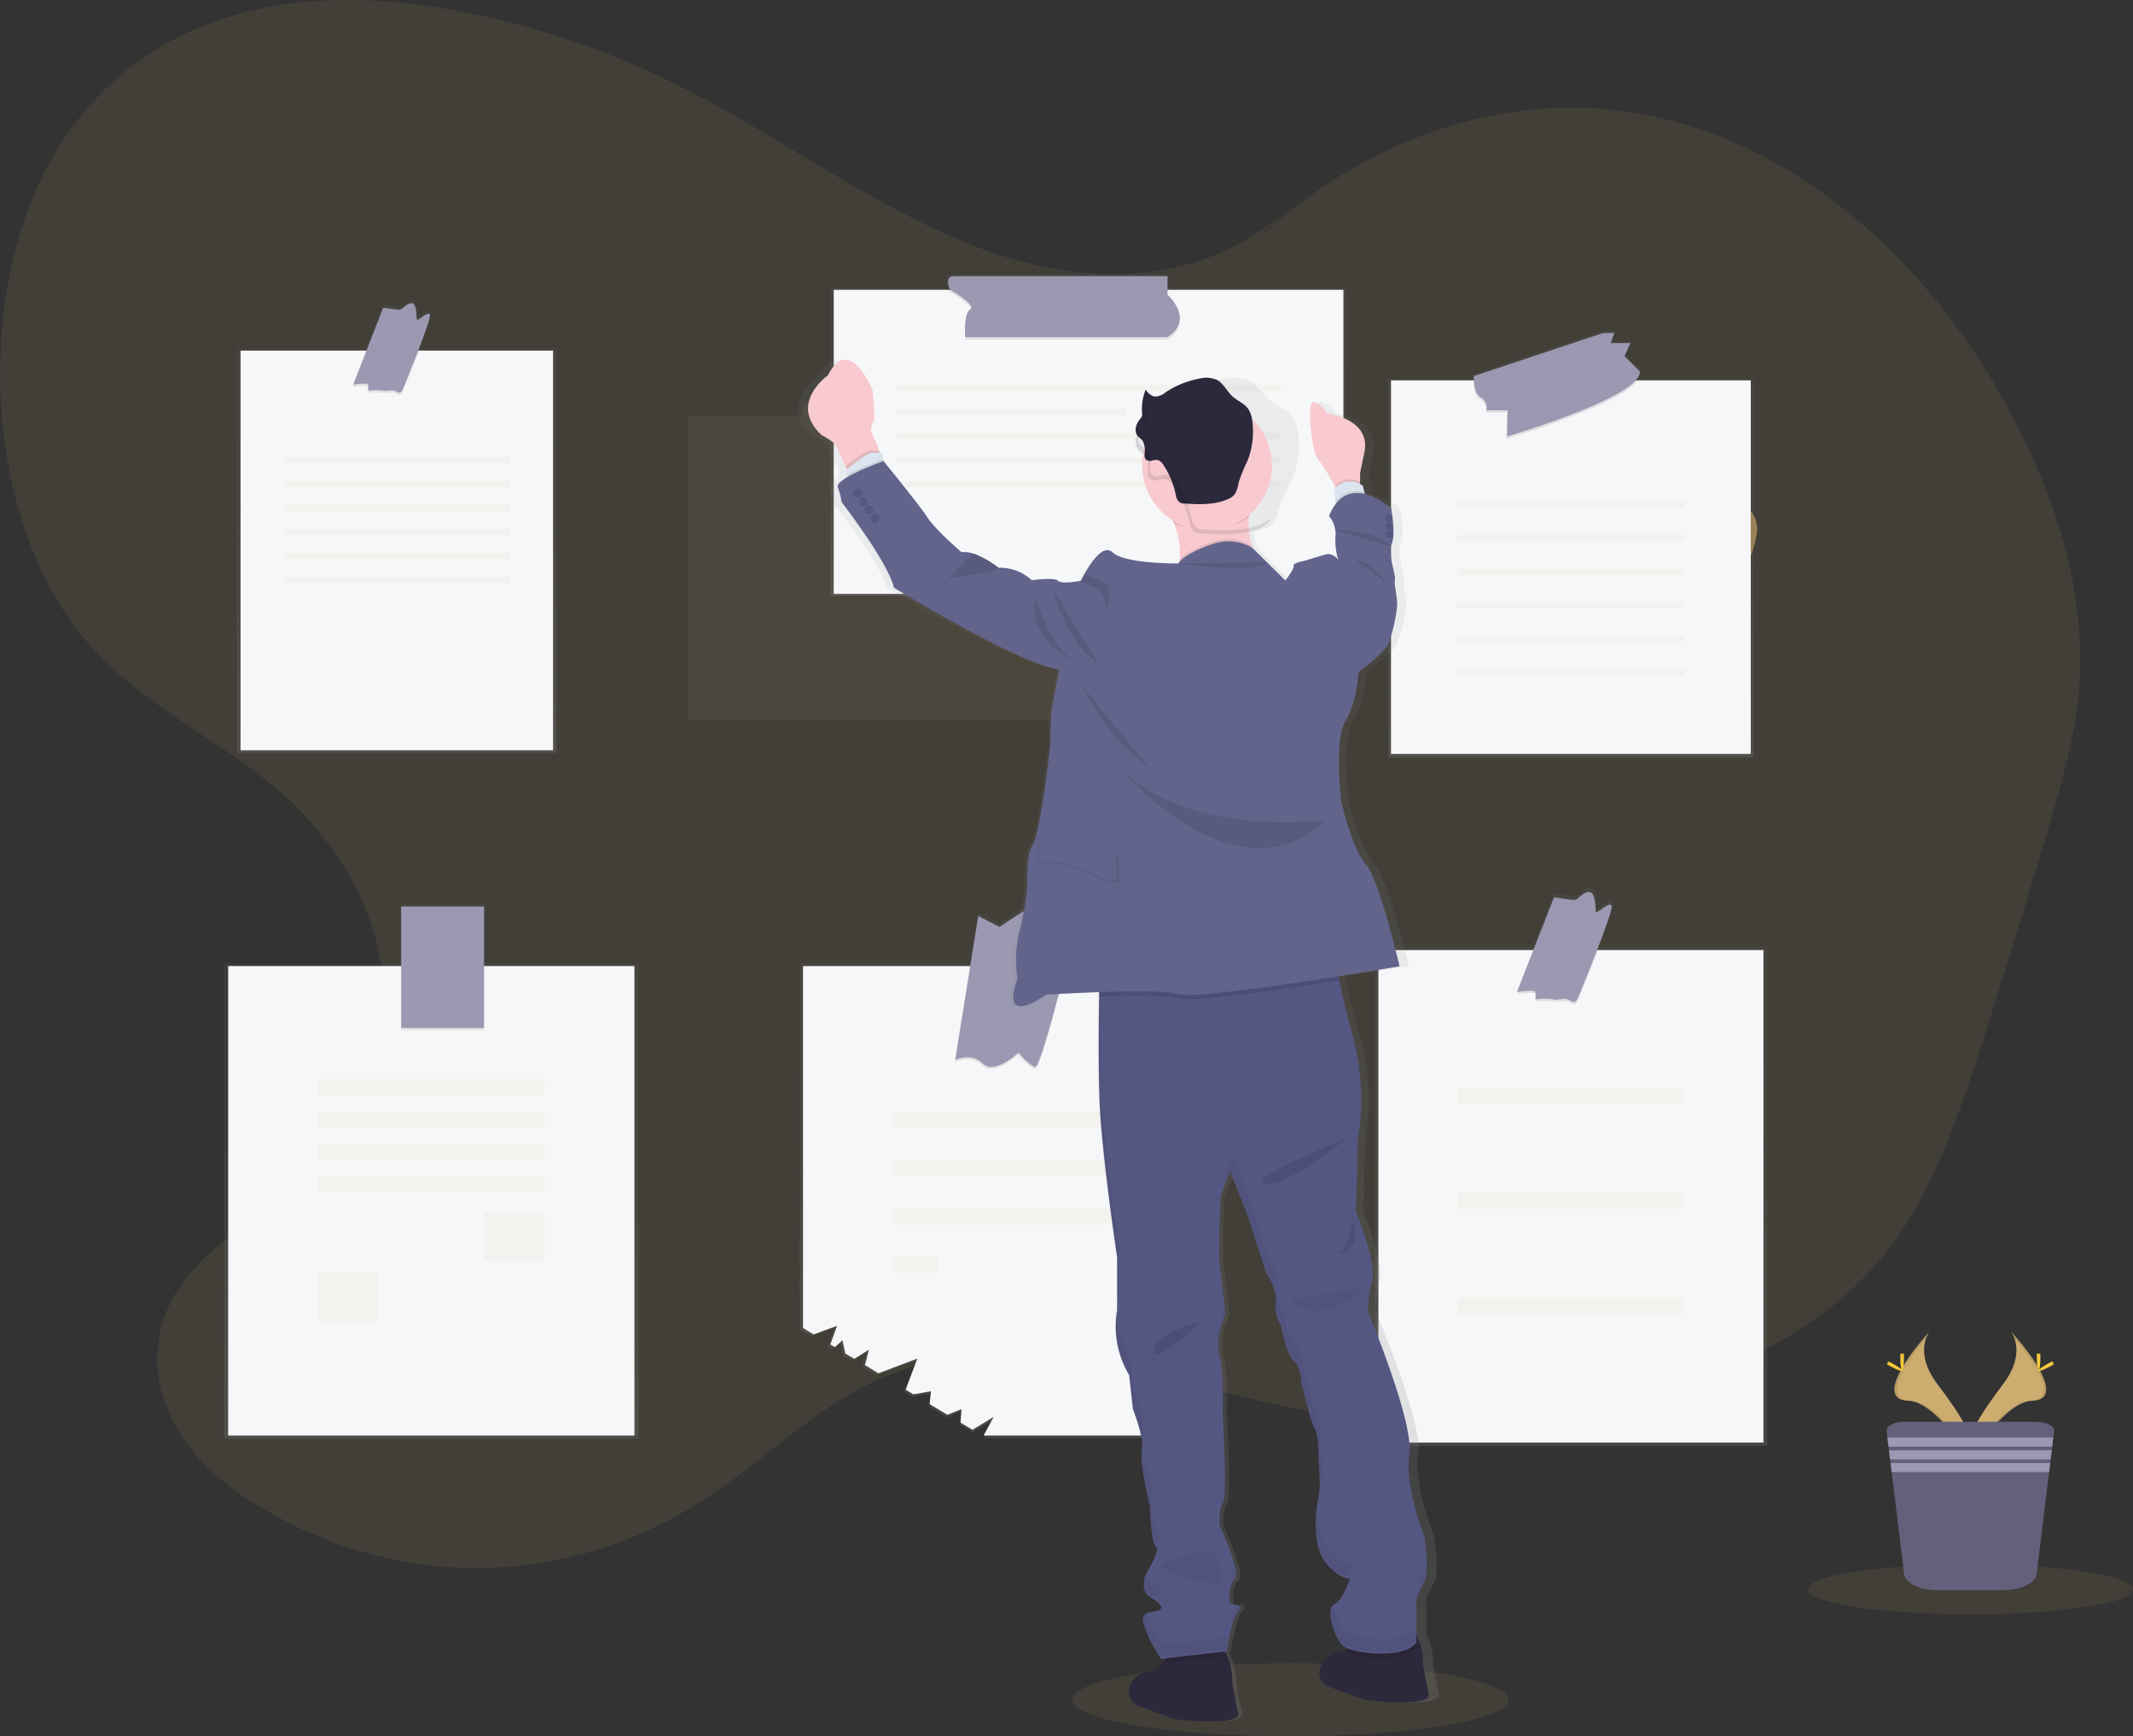 <svg xmlns="http://www.w3.org/2000/svg" xmlns:xlink="http://www.w3.org/1999/xlink" viewBox="0 0 401.94 327.23"><rect x="0" y="0" width="401.94" height="327.23" fill="#333333" stroke="none"/><defs><style>.cls-1,.cls-3,.cls-4{fill:#cdac70;}.cls-1,.cls-26,.cls-6{opacity:0.1;}.cls-1,.cls-20,.cls-3,.cls-5,.cls-6{isolation:isolate;}.cls-2{opacity:0.35;}.cls-3{opacity:0.2;}.cls-20,.cls-22,.cls-5,.cls-6{fill:#040000;}.cls-5{opacity:0.25;}.cls-7{fill:#f6ca3e;}.cls-8{fill:#64607b;}.cls-9{fill:#9b99b2;}.cls-10{fill:url(#名称未設定グラデーション_2);}.cls-11{fill:#f6f7f9;}.cls-12{fill:url(#名称未設定グラデーション_2-2);}.cls-13{fill:url(#名称未設定グラデーション_2-3);}.cls-14{fill:url(#名称未設定グラデーション_2-4);}.cls-15{fill:url(#名称未設定グラデーション_2-5);}.cls-16{fill:url(#名称未設定グラデーション_2-6);}.cls-17{fill:url(#名称未設定グラデーション_2-7);}.cls-18{fill:#2d293c;}.cls-19{fill:#555783;}.cls-20,.cls-21{opacity:0.05;}.cls-23{fill:#f8cacf;}.cls-24{fill:#dbe5f0;}.cls-25{fill:#62648c;}</style><linearGradient id="名称未設定グラデーション_2" x1="372.89" y1="-2487.16" x2="372.89" y2="-2406.73" gradientTransform="matrix(1, 0, 0, -1, -76.87, -2344.32)" gradientUnits="userSpaceOnUse"><stop offset="0" stop-color="#7f8080" stop-opacity="0.25"/><stop offset="0.54" stop-color="#7f8080" stop-opacity="0.12"/><stop offset="1" stop-color="#7f8080" stop-opacity="0.1"/></linearGradient><linearGradient id="名称未設定グラデーション_2-2" x1="151.65" y1="-2486.23" x2="151.65" y2="-2400.97" xlink:href="#名称未設定グラデーション_2"/><linearGradient id="名称未設定グラデーション_2-3" x1="372.94" y1="-2616.81" x2="372.94" y2="-2511.62" xlink:href="#名称未設定グラデーション_2"/><linearGradient id="名称未設定グラデーション_2-4" x1="81.28" y1="-2589.84" x2="81.28" y2="-2488.97" gradientTransform="matrix(1, 0, 0, -1, 0, -2318.71)" xlink:href="#名称未設定グラデーション_2"/><linearGradient id="名称未設定グラデーション_2-5" x1="266.58" y1="-2615.45" x2="266.58" y2="-2515.3" xlink:href="#名称未設定グラデーション_2"/><linearGradient id="名称未設定グラデーション_2-6" x1="281.98" y1="-2456.65" x2="281.98" y2="-2396.06" xlink:href="#名称未設定グラデーション_2"/><linearGradient id="名称未設定グラデーション_2-7" x1="287.65" y1="-2668.78" x2="287.65" y2="-2412.17" xlink:href="#名称未設定グラデーション_2"/></defs><title>counseling2_1</title><g id="レイヤー_2" data-name="レイヤー 2"><g id="レイヤー_1-2" data-name="レイヤー 1"><ellipse class="cls-1" cx="243.15" cy="320.35" rx="41.08" ry="6.88"/><path class="cls-1" d="M241.43,40.46c-16.82,14.27-38.64,13.35-57.75,5.93s-36.69-20.64-55.32-30A155.28,155.28,0,0,0,79.76,1C56-2.29,29.51,1.72,13,24.79c-18.43,25.69-17,72,2.91,95.61,10.14,12,23.41,17.87,35,27.24s22.29,24.91,21.3,43c-.91,16.73-11.52,29.58-22.49,37.65-8.49,6.22-18.94,13-20,25.92-1,12.48,7.79,22.25,16.19,27.82,27.37,18.14,61.08,18,88.36-.46,9.73-6.57,18.67-15.31,28.87-20.44,26.79-13.44,56.31.09,84.67,5a141,141,0,0,0,72-6.35c14-5,28.14-12.71,38-27,7.12-10.32,11.55-23.39,15.71-36.29q6.66-20.64,12.8-41.56c2.46-8.38,4.88-16.91,5.51-25.87,1.15-16.24-3.69-32.27-10.29-46-15.65-32.56-42-55.44-70.58-61.25s-58.82,5.54-81,30.38"/><g class="cls-2"><path class="cls-3" d="M192.47,78.39V75.83H152.21c-1.86,0-.73,2.57-.73,2.57H129.61v57.3h96V78.39Z"/></g><path class="cls-4" d="M320.69,100.67c.39,2.87,6.7,10.49,6.7,10.49s4.08-9,3.69-11.89a5.24,5.24,0,1,0-10.46.73c0,.22.05.45.09.67Z"/><path class="cls-5" d="M320.69,100.67c.39,2.87,6.7,10.49,6.7,10.49s4.08-9,3.69-11.89a5.24,5.24,0,1,0-10.46.73c0,.22.05.45.09.67Z"/><path class="cls-4" d="M313.05,101.79c1.54,2.46,10.38,6.87,10.38,6.87s.09-9.89-1.44-12.36a5.25,5.25,0,0,0-8.94,5.49Z"/><path class="cls-4" d="M59.19,196.38c-1.45,2.41-10,6.77-10,6.77s-.16-9.61,1.28-12a5.08,5.08,0,0,1,8.71,5.23Z"/><path class="cls-4" d="M379,251s2.93,3.85-1.36,9.61-7.81,10.67-6.38,14.28c0,0,6.46-10.75,11.72-10.9S384.83,257.48,379,251Z"/><path class="cls-6" d="M379,251a5.25,5.25,0,0,1,.6,1.21c5.13,6,7.86,11.66,2.93,11.8-4.61.13-10.11,8.35-11.43,10.43a2.9,2.9,0,0,0,.16.47S377.76,264.16,383,264,384.83,257.48,379,251Z"/><path class="cls-7" d="M384.49,255.9c0,1.35-.16,2.44-.34,2.44s-.34-1.09-.34-2.44.19-.71.39-.71S384.49,254.55,384.49,255.9Z"/><path class="cls-7" d="M386.36,257.51c-1.19.65-2.22,1-2.31.87s.8-.82,2-1.46.72-.18.81,0S387.54,256.87,386.36,257.51Z"/><path class="cls-4" d="M363.55,251s-2.93,3.85,1.36,9.61,7.81,10.67,6.39,14.28c0,0-6.47-10.75-11.73-10.9S357.76,257.48,363.55,251Z"/><path class="cls-6" d="M363.55,251a4.85,4.85,0,0,0-.59,1.21c-5.14,6-7.87,11.66-2.94,11.8,4.61.13,10.11,8.35,11.43,10.43,0,.15-.09.31-.15.47,0,0-6.47-10.76-11.73-10.9S357.76,257.48,363.55,251Z"/><path class="cls-7" d="M358.1,255.9c0,1.35.15,2.44.34,2.44s.34-1.09.34-2.44-.19-.71-.39-.71S358.1,254.55,358.1,255.9Z"/><path class="cls-7" d="M356.23,257.51c1.19.65,2.22,1,2.31.87s-.8-.82-2-1.46-.71-.18-.8,0S355.05,256.87,356.23,257.51Z"/><ellipse class="cls-1" cx="371.3" cy="299.54" rx="30.65" ry="4.7"/><path class="cls-8" d="M387.07,269.75l-.15,1.2-.2,1.69-.09.7-.2,1.69-.09.71-.21,1.69-2.35,19.21c-.2,1.72-3,3.07-6.39,3.07H365.2c-3.38,0-6.18-1.33-6.39-3.07l-2.35-19.21-.21-1.69-.08-.71-.21-1.69-.09-.7-.2-1.69-.15-1.2c-.12-1,1.4-1.79,3.31-1.79h24.93C385.67,268,387.19,268.78,387.07,269.75Z"/><polygon class="cls-9" points="386.92 270.94 386.72 272.64 355.87 272.64 355.67 270.94 386.92 270.94"/><polygon class="cls-9" points="386.63 273.34 386.42 275.03 356.17 275.03 355.95 273.34 386.63 273.34"/><polygon class="cls-9" points="386.34 275.74 386.13 277.43 356.46 277.43 356.25 275.74 386.34 275.74"/><path class="cls-10" d="M308.75,71.44h-.32a2.37,2.37,0,0,0,.73-1.66l-2.92-2.92,1.11-2.5H303.6l.69-2h-2.22l-24.61,8.2a6.16,6.16,0,0,0,0,.83H261.61v71.4h68.83V71.44Z"/><rect class="cls-11" x="262.12" y="71.69" width="67.79" height="70.4"/><path class="cls-6" d="M308.56,71.69c-3.21,4.73-24.66,11-24.66,11l.13-4.93h-4a2.26,2.26,0,0,0-1.1-2.47c-1.16-.63-1.27-2.69-1.25-3.56Z"/><path class="cls-9" d="M302,62.79l-24.24,8.07s-.28,3.15,1.23,4a2.27,2.27,0,0,1,1.1,2.47h4l-.13,4.93S309.37,74.82,309,70l-2.87-2.87,1.09-2.47h-3.7l.69-1.92Z"/><g class="cls-2"><rect class="cls-3" x="274.65" y="94.51" width="42.73" height="1.2"/></g><g class="cls-2"><rect class="cls-3" x="274.65" y="100.83" width="42.73" height="1.2"/></g><g class="cls-2"><rect class="cls-3" x="274.65" y="107.15" width="42.73" height="1.2"/></g><g class="cls-2"><rect class="cls-3" x="274.65" y="113.46" width="42.73" height="1.2"/></g><g class="cls-2"><rect class="cls-3" x="274.65" y="119.78" width="42.73" height="1.2"/></g><g class="cls-2"><rect class="cls-3" x="274.65" y="126.1" width="42.73" height="1.2"/></g><path class="cls-12" d="M79.06,65.65H78.9c1.21-3.11,2.34-6.14,2.29-6.72-.11-1.15-2.42,1.35-2.53.72s0-3-1-3-1.68,1.24-2.3,1.24-3.16-.42-3.16-.42l-3.22,8.18H44.65v76.26h60.26V65.65Z"/><rect class="cls-11" x="45.33" y="66.08" width="58.89" height="75.32"/><path class="cls-6" d="M79,66.08c-1.24,3.22-2.64,6.62-3,7.43-.62,1.53-1,.72-1.75.51s-1.64.21-2.05,0a13.23,13.23,0,0,0-2.83,0,7.11,7.11,0,0,0,0-1.13c0-.41-2.82,0-2.82,0l2.64-6.81Z"/><path class="cls-9" d="M72.21,58,66.56,72.48s2.77-.41,2.82,0a7.11,7.11,0,0,1,0,1.13,12.6,12.6,0,0,1,2.83,0c.41.21,1.33-.21,2.05,0s1.13,1,1.75-.51,5.13-12.54,5-13.67-2.36,1.34-2.47.72,0-3-1-3-1.65,1.22-2.26,1.22S72.21,58,72.21,58Z"/><g class="cls-2"><rect class="cls-3" x="53.41" y="86.07" width="42.73" height="1.2"/></g><g class="cls-2"><rect class="cls-3" x="53.41" y="90.59" width="42.73" height="1.2"/></g><g class="cls-2"><rect class="cls-3" x="53.41" y="95.11" width="42.73" height="1.2"/></g><g class="cls-2"><rect class="cls-3" x="53.41" y="99.63" width="42.73" height="1.2"/></g><g class="cls-2"><rect class="cls-3" x="53.41" y="104.15" width="42.73" height="1.2"/></g><g class="cls-2"><rect class="cls-3" x="53.41" y="108.67" width="42.73" height="1.2"/></g><path class="cls-13" d="M301.29,178.41h-.16c1.49-3.85,2.86-7.6,2.8-8.3-.13-1.41-3,1.66-3.08.9s0-3.71-1.28-3.71-2.06,1.54-2.83,1.54-3.87-.52-3.87-.52l-4,10.09H259.14v94.08H333V178.41Z"/><rect class="cls-11" x="259.74" y="179.06" width="72.56" height="92.82"/><path class="cls-6" d="M301.15,179.06c-1.52,3.94-3.22,8.07-3.61,9.06-.77,1.9-1.27.88-2.15.63s-2,.25-2.54,0a16,16,0,0,0-3.48,0,8.07,8.07,0,0,0,0-1.39c-.06-.51-3.48,0-3.48,0l3.24-8.3Z"/><path class="cls-9" d="M292.85,169.1l-7,17.85s3.42-.51,3.48,0a8.07,8.07,0,0,1,0,1.39,16,16,0,0,1,3.48,0c.51.25,1.65-.25,2.54,0s1.39,1.26,2.15-.63,6.33-15.45,6.2-16.84-2.91,1.65-3,.89,0-3.65-1.26-3.65-2,1.5-2.79,1.5S292.85,169.1,292.85,169.1Z"/><g class="cls-2"><rect class="cls-3" x="274.65" y="204.99" width="42.73" height="3.05"/></g><g class="cls-2"><rect class="cls-3" x="274.65" y="224.78" width="42.73" height="3.05"/></g><g class="cls-2"><rect class="cls-3" x="274.65" y="244.58" width="42.73" height="3.05"/></g><polygon class="cls-14" points="91.42 181.62 91.42 170.26 75.47 170.26 75.47 181.62 42.18 181.62 42.18 271.13 120.38 271.13 120.38 181.62 91.42 181.62"/><rect class="cls-11" x="43" y="182.07" width="76.55" height="88.47"/><rect class="cls-6" x="75.6" y="182.07" width="15.61" height="12.05"/><rect class="cls-9" x="75.6" y="170.85" width="15.61" height="22.87"/><g class="cls-2"><rect class="cls-3" x="59.92" y="203.47" width="42.73" height="3.05"/></g><g class="cls-2"><rect class="cls-3" x="59.92" y="209.53" width="42.73" height="3.05"/></g><g class="cls-2"><rect class="cls-3" x="59.92" y="215.59" width="42.73" height="3.05"/></g><g class="cls-2"><rect class="cls-3" x="59.92" y="221.65" width="42.73" height="3.05"/></g><g class="cls-2"><rect class="cls-3" x="91.21" y="228.4" width="11.44" height="9.24"/></g><g class="cls-2"><rect class="cls-3" x="59.92" y="239.83" width="11.44" height="9.24"/></g><path class="cls-15" d="M201.25,181.48h-.11c1.25-4.87,2.19-8.74,2.19-8.74L198,175.23s-3.77-5-5.17-4.16S188.4,174,188.4,174l-4.07-2.08-1.55,9.58h-32.1v69.11l2.06,1.23c1.7-.61,4.51-1.65,4.51-1.65L156,253.75l.87.51,1.46-1.32.54,2.53,1.74,1,2.75-1.75-.77,2.94,2.58,1.54,7.49-2.82-2.26,5.95,1.49.89,3.39-.59s-.15,1.18-.25,2.47l3.41,2,2.71-1.08s-.14,1.3-.2,2.57l2.28,1.37c1.8-1.05,4.1-2.48,4.1-2.48l-1.92,3.57h43.37V181.48Z"/><path class="cls-11" d="M227.89,182.07v88.47H185.35l1.9-3.52s-2.25,1.41-4,2.45L181,268.12c.06-1.26.19-2.54.19-2.54l-2.66,1.06-3.34-2c.1-1.27.25-2.44.25-2.44l-3.33.59-1.45-.88,2.21-5.87-7.35,2.78L163,257.27l.74-2.9L161,256.09l-1.71-1-.53-2.5-1.44,1.31-.85-.51,1.27-3.52-4.42,1.63-2-1.22V182.07Z"/><g class="cls-2"><rect class="cls-3" x="168.24" y="209.53" width="42.73" height="3.05"/></g><g class="cls-2"><rect class="cls-3" x="168.24" y="218.64" width="42.73" height="3.05"/></g><g class="cls-2"><rect class="cls-3" x="168.24" y="227.75" width="42.73" height="3.05"/></g><g class="cls-2"><rect class="cls-3" x="168.24" y="236.85" width="8.56" height="3.05"/></g><path class="cls-6" d="M200.93,182.07c-2.09,8.22-5.12,19.6-5.91,19.4-1.23-.34-3.15-2.69-3.15-2.69s-4.52,4.24-6.71,2.05-5.21-.68-5.21-.68l2.92-18.08Z"/><path class="cls-9" d="M184.34,172.64,180,199.76s3-1.51,5.21.69,6.71-2.07,6.71-2.07,1.92,2.35,3.15,2.69,7.94-27.6,7.94-27.6l-5.2,2.46s-3.7-4.93-5.07-4.11-4.37,2.88-4.37,2.88Z"/><path class="cls-16" d="M220.14,54.34v-2.6H179.37c-1.87,0-.72,2.6-.72,2.6H156.5v58h97.23v-58Z"/><rect class="cls-11" x="157.11" y="54.62" width="96.04" height="57.31"/><path class="cls-6" d="M220,64h-38.1s-.41-4.41.92-5.23S179,55,179,55a3.39,3.39,0,0,1-.15-.41H220V56S225.21,60.58,220,64Z"/><path class="cls-9" d="M179.71,52.05H220v3.49s5.24,4.61,0,8h-38.1s-.41-4.41.92-5.23-3.8-3.7-3.8-3.7S177.86,52.05,179.71,52.05Z"/><g class="cls-2"><rect class="cls-3" x="168.91" y="72.59" width="72.45" height="1.2"/></g><g class="cls-2"><rect class="cls-3" x="168.91" y="77.11" width="43.28" height="1.2"/></g><g class="cls-2"><rect class="cls-3" x="168.91" y="81.63" width="72.45" height="1.2"/></g><g class="cls-2"><rect class="cls-3" x="168.91" y="86.15" width="72.45" height="1.2"/></g><g class="cls-2"><rect class="cls-3" x="168.91" y="90.67" width="72.45" height="1.2"/></g><path class="cls-17" d="M271.16,319.12c-.69-2.93-1.11-5.5-1.11-5.5a11.35,11.35,0,0,0-1.28-5.57v-.8h0v-5.88a20.7,20.7,0,0,1,1.49-3.07c1.06-1.85,0-8.63,0-8.63s-3.93-9.55-3-15.61-8.07-26.91-8.07-26.91a26.53,26.53,0,0,1,.85-6,4.77,4.77,0,0,0,.11-1.25v-.11c-.13-4-3.29-11.48-3.29-11.48l.43-14.28s2-8.42-1.28-19.72c-1.15-3.95-1.88-7.1-2.35-9.54-.05-.27-.1-.54-.15-.79,6.78-1,12-1.9,12-1.9s-3.93-16.44-6.58-19.31-4.78-11.91-4.78-11.91-1.38-11.61.85-15,2.54-9.25,2.54-9.25,5.1-3.7,5.73-5.34A27.12,27.12,0,0,0,265,114c0-2-.64-3.7-.42-4.73s-1.49-4.92-.64-6.78a4.9,4.9,0,0,0,.34-1.78v-.07a24.37,24.37,0,0,0-.45-4.82,13.41,13.41,0,0,0-5-2.69l-.11-.44-.29-1.16a5.09,5.09,0,0,0-.5-.3v-.42l0-1.66.79-3.76c1.57-6.53-7.13-7.49-7.13-7.49A4.59,4.59,0,0,0,249,75.75c-1.75-.61-.29,9.82.53,10.48A38,38,0,0,1,253,91.61h0l.15.26a5.14,5.14,0,0,0-.38.42l.33,2.27,0,.34a9.58,9.58,0,0,0-1.39,2.37A5.05,5.05,0,0,1,253,101a11.26,11.26,0,0,0,.53,4.52c-.1-.11-1.22-1.33-2.34-1s-4.22,1.23-4.22,1.23-2.34.41-2.12.93-1.6,2.77-1.6,2.77L237,103.45l-.18-.54a14.42,14.42,0,0,1-.55-2.61,13.79,13.79,0,0,0,2-.63A4.4,4.4,0,0,0,240,98.56a6.89,6.89,0,0,0,1-2.69,37.55,37.55,0,0,1,2.32-5.19,17,17,0,0,0,1.26-9.33,6.11,6.11,0,0,0-1-2.73c-1-1.41-2.88-2-4.22-3.1s-2.22-2.84-3.8-3.69a7.5,7.5,0,0,0-4.76-.41,25.44,25.44,0,0,0-8.89,3.24,4.63,4.63,0,0,1-3,1,3.92,3.92,0,0,1-2.14-1.57l0-.09-.07-.08a11,11,0,0,0-1,4.7,6.52,6.52,0,0,0,0,.76v.48h0a1.14,1.14,0,0,1-.05.33,2.21,2.21,0,0,1-.59.85,5,5,0,0,0-.51.7,1.84,1.84,0,0,1,.09-.25,3.65,3.65,0,0,0-.65,2,1.93,1.93,0,0,0,.47,1.42,6.78,6.78,0,0,0,1,.82,12,12,0,0,0,5.72,12.44c.08.18.15.36.22.54a15.3,15.3,0,0,1,1.15,6.84c0,.17,0,.33-.07.5a1.86,1.86,0,0,0-.23.26h0s-10.37.1-12.8-2.11-6.14,5.38-6.14,5.38-3.72.72-4.46,0-5.1-.1-5.1-.1a9.33,9.33,0,0,0-6.47-2.36,18.94,18.94,0,0,0-4.75-2.65h0l-.12,0h0a5.31,5.31,0,0,0-2.34-.29s-5.09-4.23-6.57-6.47-8.57-10.65-8.6-10.68l0-.39L165,85.32a4.6,4.6,0,0,1-.64.05l-.14-.42a23.08,23.08,0,0,0-1.51-3.46s0-1.53.45-1.92-.18-6-.18-6-4.59-10.74-8.7-2.72c0,0-7.77,5.18-1.25,11.22,0,0,2.6,1.26,3,2.26.24.65,1.12,2.46,1.72,3.66l.26.54-.07.06.1,1,0,.38c-1.23.7-2.07,1.39-1.86,1.92a11.65,11.65,0,0,1,.74,2.78s9,11.3,10.19,16.13c0,0,24.2,14.38,32.15,15.41l-1.38,7.19s-.42,4.31-.32,5.86-.95,8.52-.95,8.52S195.2,158,194,159.47s-.95,7.6-.95,7.6a51.78,51.78,0,0,1-1.6,8.73,22.52,22.52,0,0,0-.31,8.73s-4,9.25,5.62,3c0,0,4.74-.29,10.2-.48v.55c0,.7,0,1.46,0,2.26-.07,5.3-.1,12.59.14,18.11.42,9.76,3.39,29.07,3.39,29.07v9.7a13.66,13.66,0,0,0-.28,2.78,18.06,18.06,0,0,0,2.62,9.71l.65,6.4s1.75,4.27,1.78,6.81a3.18,3.18,0,0,1-.07.62,4.15,4.15,0,0,0-.09,1c-.1,2.94,1.67,10,1.67,10s.11,7.09,1.16,7.5c.9.35-1.21,4.08-1.85,5.15a1.77,1.77,0,0,0,0-.2l-.13.22a4.94,4.94,0,0,0-.33,1.79,2.59,2.59,0,0,0,1.18,2.49c2,1.23,3.1,2.26,1.39,2.69a16.74,16.74,0,0,0-1.87.38l-.09-.24a1.17,1.17,0,0,0-.7,1.25,5.28,5.28,0,0,0,.63,2.4,25.63,25.63,0,0,0,2.88,5.24l.81-.09a4.06,4.06,0,0,1-.47.87,3.43,3.43,0,0,1-1.2,1.07,3.73,3.73,0,0,1-1.45.49,4.09,4.09,0,0,0-3,1.47c-1.06,1.37-1.72,3.23.38,4.87l7.6,2.62s13.06,1.69,12.35-1.23-1.11-5.5-1.11-5.5a11.52,11.52,0,0,0-1.06-5.19,4.61,4.61,0,0,0-.46-.77l.46,0s1-6.47,2.23-7.69c.29-.28.36-.5.29-.67.14-.35-.2-.56-.63-.67l-.09.25a6,6,0,0,0-1.27-.14s-.42-3.39,1-4.61a1.35,1.35,0,0,0,.27-1,5.41,5.41,0,0,0-.15-1.38s0,.06,0,.08a49.76,49.76,0,0,0-3-8s-.11-3.08.74-4.31-.1-16.75-.1-16.75.31-7.5-.64-11,1.15-7.6,1.15-7.6a1.73,1.73,0,0,0,0-.22l0-.06s0-.46-.12-1.18l0,.07c-.21-2-.61-5.58-.91-7.24-.43-2.36.1-13.66.1-13.66l1.92-4.83,3.4,8.32,3.61,11.1a9.43,9.43,0,0,1,1.83,4.71,2,2,0,0,1,0,.35,4.59,4.59,0,0,0,0,.74,6.62,6.62,0,0,0,1.09,4s1,5.23,2.45,6.57a5.94,5.94,0,0,1,1.48,3.9s1.81,7.6,2.65,8.94c.72,1.12.77,4.22.75,5.16h0v.28s.25,2.72.24,5c0,.28,0,.55,0,.81v-.06a8.91,8.91,0,0,1-.22,1.85.17.17,0,0,0,0,.1,1.58,1.58,0,0,1,0-.38,19.34,19.34,0,0,0-.53,4.73c0,2.73.38,6,2,7.87,2.86,3.29,4.67,2.88,4.67,2.88s-1.38,4.1-3.08,4.93l-.18.11a2,2,0,0,0,0-.24,2,2,0,0,0-.49,1.54,10.86,10.86,0,0,0,2.1,6.09,3.46,3.46,0,0,0,1.43.84l-.27.16a4.41,4.41,0,0,1-.58.28,2.93,2.93,0,0,1-.87.22,4,4,0,0,0-3,1.45c-1.06,1.36-1.72,3.23.38,4.86l7.59,2.62S271.85,322,271.16,319.12Z"/><path class="cls-18" d="M221.31,324,214,321.35c-2-1.64-1.38-3.5-.36-4.87a4,4,0,0,1,2.91-1.47,3.45,3.45,0,0,0,1.4-.49,3.3,3.3,0,0,0,1.16-1.07,5.46,5.46,0,0,0,.83-2.83s8.07-2.37,10.28,0a5.82,5.82,0,0,1,1,1.43,12.08,12.08,0,0,1,1,5.19s.41,2.56,1.08,5.5S221.31,324,221.31,324Z"/><path class="cls-18" d="M257.25,320.35l-7.34-2.62c-2-1.64-1.38-3.5-.36-4.87a3.89,3.89,0,0,1,2.91-1.46,2.76,2.76,0,0,0,.84-.23l.57-.27c2-1.13,2-3.9,2-3.9s8.06-2.37,10.27,0a6.16,6.16,0,0,1,.77,1.05,11.65,11.65,0,0,1,1.23,5.57s.41,2.57,1.08,5.5S257.25,320.35,257.25,320.35Z"/><path class="cls-6" d="M230.19,310.62a5.82,5.82,0,0,1,1,1.43h0l-12.08,1.4a5.38,5.38,0,0,0,.84-2.84S228,308.26,230.19,310.62Z"/><path class="cls-6" d="M266.91,308.05v2.26c-1.88,3.09-11,2.42-13.61.86l.57-.27c2-1.13,2-3.9,2-3.9s8.06-2.37,10.27,0A5.25,5.25,0,0,1,266.91,308.05Z"/><path class="cls-19" d="M268.35,298.29a19.5,19.5,0,0,0-1.44,3.07v8.13c-2.05,3.38-12.74,2.25-14.17.41s-3-6.68-1.34-7.5,3-4.93,3-4.93-1.75.41-4.52-2.88-1.95-10.58-1.43-12.32,0-7.61,0-7.61.1-4.1-.72-5.44-2.55-8.94-2.55-8.94,0-2.56-1.44-3.9-2.36-6.57-2.36-6.57a6.81,6.81,0,0,1-1-4.42c.31-2.57-1.74-5.34-1.74-5.34L235.08,229l-3.28-8.32L230,225.47s-.51,11.3-.1,13.66,1,8.63,1,8.63-2.05,4.1-1.13,7.6.62,11,.62,11,.92,15.51.1,16.74-.72,4.31-.72,4.31,4.23,9,2.88,10.27-.93,4.61-.93,4.61,2.88,0,1.65,1.24-2.16,7.68-2.16,7.68l-12.42,1.44A25.17,25.17,0,0,1,216,307.4c-1.63-3.8.31-3.39,2-3.8s.61-1.44-1.34-2.69-.83-4-.83-4,3-5,2-5.44-1.13-7.5-1.13-7.5-2.06-8.42-1.54-10.68-1.66-7.67-1.66-7.67l-.72-6.47a17.78,17.78,0,0,1-2.26-12.22V237s-2.88-19.31-3.29-29.07c-.26-6.25-.19-14.78-.1-20.1.05-3,.1-5,.1-5l44.37-4.61a37.05,37.05,0,0,0,.81,6.59c.45,2.44,1.15,5.59,2.27,9.54,3.19,11.3,1.24,19.72,1.24,19.72l-.41,14.27s3.9,9.55,3.07,12.84a27.25,27.25,0,0,0-.82,6s8.74,20.84,7.81,26.91,2.88,15.62,2.88,15.62S269.37,296.44,268.35,298.29Z"/><path class="cls-20" d="M243,244.78l13.51-1.8S248.83,250.78,243,244.78Z"/><path class="cls-6" d="M254.53,229.78s.46,4.78-2.46,6.57C252.07,236.35,257.31,235.53,254.53,229.78Z"/><path class="cls-6" d="M253.7,214.58s-11.29,9.29-15.39,8.52S253.7,214.58,253.7,214.58Z"/><path class="cls-6" d="M226.24,249.14s-8.58,2-8.84,5.38S226.24,249.14,226.24,249.14Z"/><path class="cls-20" d="M228.12,292s-12.12,2.26-8.68,3.8a57.67,57.67,0,0,0,9.09,2.77S232.44,298.75,228.12,292Z"/><g class="cls-21"><path class="cls-22" d="M217,298.22a2.38,2.38,0,0,1-1.11-1.76l-.13.22s-1.13,2.77.82,4l.64.42c.36-.07.74-.12,1.12-.21C220,300.48,219,299.45,217,298.22Z"/><path class="cls-22" d="M232.61,297.4c.33-.31.32-1.1.11-2.11a5.73,5.73,0,0,0-.68,3A2.27,2.27,0,0,1,232.61,297.4Z"/><path class="cls-22" d="M230.74,246.3a13.89,13.89,0,0,0-.82,3.77,14.84,14.84,0,0,1,.94-2.59S230.81,247,230.74,246.3Z"/><path class="cls-22" d="M258.49,240.9a4.63,4.63,0,0,0,.11-1.12c-.15.77-.26,1.48-.33,2.1C258.33,241.56,258.41,241.24,258.49,240.9Z"/><path class="cls-22" d="M230.45,282.81a6.65,6.65,0,0,0,.31-2.28,7.91,7.91,0,0,0-.59,2.88A2.73,2.73,0,0,1,230.45,282.81Z"/><path class="cls-22" d="M233,302.18a39.9,39.9,0,0,0-1.42,6.31l-12.42,1.44a25.17,25.17,0,0,1-2.78-5.24c-.14-.33-.26-.63-.35-.91-.75.35-1,1.12-.06,3.37a25.81,25.81,0,0,0,2.78,5.24L231.17,311s.92-6.47,2.16-7.69C233.93,302.65,233.55,302.34,233,302.18Z"/><path class="cls-22" d="M216.58,283.73s.11,7.09,1.13,7.5h0c.52-1.17.87-2.3.39-2.47-1-.4-1.13-7.49-1.13-7.49s-2.06-8.43-1.54-10.69-1.64-7.7-1.64-7.7l-.72-6.47a17.78,17.78,0,0,1-2.26-12.22v-10s-2.88-19.31-3.29-29.07c-.26-6.25-.19-14.78-.1-20.1,0-1,0-1.81.05-2.53l-.36,0s-.05,2-.1,5c-.09,5.32-.16,13.83.1,20.1.41,9.75,3.29,29.06,3.29,29.06v10a17.78,17.78,0,0,0,2.26,12.22l.72,6.47s2.15,5.45,1.64,7.69S216.58,283.73,216.58,283.73Z"/><path class="cls-22" d="M253.15,307.15a12,12,0,0,1-2-4.88c-1.26,1.16.19,5.59,1.54,7.35s12.12,3,14.18-.41v-2C264.14,310,254.51,308.9,253.15,307.15Z"/><path class="cls-22" d="M268.76,295.55a21.47,21.47,0,0,0-1.44,3.07v1.44c.24-.52.57-1.23,1-2.05a6.19,6.19,0,0,0,.45-2.55Z"/><path class="cls-22" d="M253.78,297.17a19.9,19.9,0,0,0,1-2.44s-1.74.41-4.52-2.88c-2-2.39-2.13-6.91-1.84-9.86-.52,1.75-1.34,9,1.43,12.32C251.68,296.47,253.05,297,253.78,297.17Z"/><path class="cls-22" d="M248.43,274.39a56.16,56.16,0,0,1,.2,6.09,8.24,8.24,0,0,1,.21-1c.52-1.74,0-7.59,0-7.59s.1-4.12-.72-5.45-2.58-8.93-2.58-8.93,0-2.57-1.44-3.91-2.36-6.57-2.36-6.57a6.75,6.75,0,0,1-1-4.42c.31-2.57-1.75-5.34-1.75-5.34l-3.49-11.09-3.28-8.32-1.86,4.82s0,.61-.06,1.56l1.51-3.92,3.28,8.32,3.49,11.09s2.06,2.78,1.75,5.35a6.73,6.73,0,0,0,1,4.41s.92,5.24,2.36,6.57,1.46,3.91,1.46,3.91,1.75,7.6,2.57,8.93S248.43,274.39,248.43,274.39Z"/></g><path class="cls-23" d="M257.06,85.44l-.77,3.75,0,1.66,0,1.24-4.3.42-.48-.89h0a39.55,39.55,0,0,0-3.33-5.38c-.79-.67-2.21-11.09-.51-10.47a4.48,4.48,0,0,1,2.39,2.16S258.57,78.9,257.06,85.44Z"/><path class="cls-6" d="M256.35,92.07l-4.28.44-.48-.89h0a3.78,3.78,0,0,1,4.73-.77Z"/><path class="cls-24" d="M257.45,94.09l-5.66,1.33-.12-.84-.32-2.26a3.88,3.88,0,0,1,5.47-.75l.28,1.15Z"/><path class="cls-23" d="M165.89,85.82l-6,3.24s-.23-.47-.55-1.15c-.58-1.2-1.43-3-1.66-3.67-.36-1-2.88-2.25-2.88-2.25C148.47,76,156,70.76,156,70.76c4-8,8.42,2.72,8.42,2.72s.62,5.66.18,6-.43,1.92-.43,1.92a23.86,23.86,0,0,1,1.45,3.46C165.79,85.47,165.89,85.82,165.89,85.82Z"/><path class="cls-6" d="M165.89,85.82l-6,3.24s-.23-.47-.55-1.15c.85-.71,3.87-3.16,4.86-3a7.58,7.58,0,0,0,1.43,0C165.79,85.47,165.89,85.82,165.89,85.82Z"/><path class="cls-24" d="M166.51,87.65,159.73,91l-.14-1.46-.11-1s3.93-3.37,5.09-3.24a5.84,5.84,0,0,0,1.77,0l.08,1.23Z"/><path class="cls-23" d="M240.61,110.33s-29.55,3.33-24,1.53c3.84-1.25,5.38-3.7,5.69-6.41a15.42,15.42,0,0,0-1.09-6.84,29.84,29.84,0,0,0-2.65-5.34s22.6-12.43,18.06-1.15a18,18,0,0,0-1.28,5.36,15.07,15.07,0,0,0,.58,5.42A16.22,16.22,0,0,0,240.61,110.33Z"/><path class="cls-6" d="M236.61,92.14a18,18,0,0,0-1.28,5.36c-2.13,1.79-4.47,1.67-7.46,1.67-2.31,0-4.85.56-6.69-.55a29.19,29.19,0,0,0-2.65-5.34S241.13,80.84,236.61,92.14Z"/><circle class="cls-23" cx="227.47" cy="87.73" r="12.22"/><path class="cls-6" d="M240.61,110.33s-29.55,3.33-24,1.53c3.84-1.25,5.38-3.7,5.69-6.41,1.48-1.59,4.43-2.74,6.33-3.35A8.83,8.83,0,0,1,234,102a7.08,7.08,0,0,1,2,.91A16.21,16.21,0,0,0,240.61,110.33Z"/><path class="cls-6" d="M257.45,94.09l-5.66,1.33-.12-.84a5,5,0,0,1,5.43-1.86Z"/><path class="cls-6" d="M166.51,87.65,159.73,91l-.14-1.46a50.77,50.77,0,0,1,6.84-3Z"/><path class="cls-6" d="M252.31,184.81c-11.45,1.81-27.74,4.16-30.33,3.37-2.14-.65-9-.58-14.95-.38.05-3,.1-5,.1-5l44.37-4.61A37,37,0,0,0,252.31,184.81Z"/><path class="cls-25" d="M263.73,182.12S226,188.59,222,187.36s-24.81.1-24.81.1c-9.35,6.27-5.44-3-5.44-3a22.86,22.86,0,0,1,.3-8.73,52.67,52.67,0,0,0,1.54-8.73s-.2-6.14.92-7.6S197,147.71,197,147.71s1-7,.92-8.52.31-5.86.31-5.86l1.34-7.17c-7.68-1-31.12-15.41-31.12-15.41-1.13-4.83-9.86-16.13-9.86-16.13a12.23,12.23,0,0,0-.72-2.78c-.62-1.64,8.63-4.93,8.63-4.93s6.88,8.43,8.32,10.68,6.37,6.48,6.37,6.48a5,5,0,0,1,2.26.29s.07,0,.12,0h0a18.67,18.67,0,0,1,4.61,2.64,8.87,8.87,0,0,1,6.26,2.36s4.23-.61,4.93.1,4.32,0,4.32,0,3.59-7.6,5.95-5.37,12.39,2.1,12.39,2.1c1.34-1.77,4.59-3,6.62-3.7a8.83,8.83,0,0,1,5.38-.09,6.87,6.87,0,0,1,2.11,1l6.08,6s1.75-2.26,1.54-2.78,2.05-.92,2.05-.92,3-.93,4.11-1.23,2.17.91,2.26,1a11.94,11.94,0,0,1-.51-4.52,5.31,5.31,0,0,0-1.23-3.69c3.59-8.84,11.71-1.44,11.71-1.44s.92,4.83.1,6.68.82,5.76.61,6.77.42,2.78.42,4.73a28,28,0,0,1-1.65,7.3C261,123,256,126.66,256,126.66s-.31,5.85-2.46,9.24-.82,15-.82,15,2,9,4.61,11.91S263.73,182.12,263.73,182.12Z"/><path class="cls-6" d="M208.77,114.54s-1.12-3.39-2.15-3.7a23.4,23.4,0,0,1-3-1.34l.66-1.26s3.86,1.06,4.47,2.19S208.77,114.54,208.77,114.54Z"/><path class="cls-6" d="M188.13,107c-.2,1-9.35,1.95-9.35,1.95l4.61-4.63h0l.12,0h0A18.4,18.4,0,0,1,188.13,107Z"/><circle class="cls-19" cx="161.68" cy="92.94" r="0.82"/><circle class="cls-19" cx="162.73" cy="94.58" r="0.82"/><circle class="cls-19" cx="163.76" cy="96.1" r="0.82"/><circle class="cls-19" cx="164.84" cy="97.74" r="0.82"/><circle class="cls-19" cx="261.66" cy="97.65" r="0.67"/><circle class="cls-19" cx="261.76" cy="99.17" r="0.67"/><circle class="cls-19" cx="261.85" cy="100.68" r="0.67"/><path class="cls-6" d="M208.82,142.37c-.09-.12,23.06,29.12,41,12.22C249.86,154.59,221.46,158.45,208.82,142.37Z"/><path class="cls-6" d="M195.52,157.57s13.86.39,15.31,4.37v4.14a2.63,2.63,0,0,1-2.58,0c-1.4-.77-9.77-5-12.73-3Z"/><path class="cls-25" d="M195.78,157.57s13.25.36,14.64,4.16v4a2.58,2.58,0,0,1-2.47,0c-1.33-.72-9.34-4.78-12.17-2.83Z"/><path class="cls-6" d="M203.09,127.49a44.74,44.74,0,0,0,5.38,9.22,36,36,0,0,0,8.41,8.12S203.32,129.39,203.09,127.49Z"/><path class="cls-6" d="M198.56,111.39s2.3,10,8.26,13.37Z"/><path class="cls-6" d="M195,112.4c-.06-.19-2,7.89,7.68,12.36C202.69,124.76,198.56,123.35,195,112.4Z"/><path class="cls-6" d="M255.52,105.7c-.15,0,4.81,3.16,6.15,4.61C261.67,110.33,258.44,105.5,255.52,105.7Z"/><path class="cls-18" d="M221.58,93.36a2.09,2.09,0,0,0,.72,1.33,1.82,1.82,0,0,0,.86.21c2.78.18,5.67.3,8.25-.84a3.06,3.06,0,0,0,1.25-.89,5.7,5.7,0,0,0,.73-2.16,31.37,31.37,0,0,1,1.69-4.17,15,15,0,0,0,.9-7.48,5.32,5.32,0,0,0-.7-2.19c-.74-1.13-2.08-1.59-3.06-2.49s-1.6-2.28-2.74-3a5,5,0,0,0-3.44-.33,17.38,17.38,0,0,0-6.43,2.6,3,3,0,0,1-2.15.78,2.94,2.94,0,0,1-1.57-1.3,9.75,9.75,0,0,0-.69,4.28,2,2,0,0,1,0,.64,1.9,1.9,0,0,1-.42.68c-.69.86-1.12,2.21-.44,3.08.29.38.75.58,1,1a4.21,4.21,0,0,1,.33,2.56,1.4,1.4,0,0,0,.2.87,1.14,1.14,0,0,0,1.12.29,2.92,2.92,0,0,1,1.2-.13,2.07,2.07,0,0,1,1,.87A15.91,15.91,0,0,1,221.58,93.36Z"/><g class="cls-26"><path class="cls-22" d="M239.41,97.62a4.18,4.18,0,0,1-1.68,1.12c-3.45,1.43-7.32,1.27-11,1a2.54,2.54,0,0,1-1.15-.25,2.57,2.57,0,0,1-.95-1.65c-.73-2.64-1.4-5-3.12-7.23a2.64,2.64,0,0,0-1.4-1.08,4,4,0,0,0-1.6.16,1.3,1.3,0,0,1-1.78-1.45c0-1.1.24-2.33-.44-3.19-.39-.48-1-.74-1.4-1.2a2.44,2.44,0,0,1-.23-2.46,2.79,2.79,0,0,0-.17,3.27c.38.48,1,.73,1.38,1.21.69.86.46,2.09.45,3.19a1.62,1.62,0,0,0,.26,1.09,1.59,1.59,0,0,0,1.51.36,4.23,4.23,0,0,1,1.61-.16,2.68,2.68,0,0,1,1.4,1.08c1.72,2.19,2.39,4.61,3.11,7.23a2.58,2.58,0,0,0,1,1.65,2.69,2.69,0,0,0,1.15.26c3.73.23,7.6.38,11-1A4.15,4.15,0,0,0,239,98.44a3.26,3.26,0,0,0,.53-1Z"/><path class="cls-22" d="M215.63,79.81a1.73,1.73,0,0,0,.38-.62,2.15,2.15,0,0,0,0-.8,11.42,11.42,0,0,1,.57-4.42l-.06-.08a11.29,11.29,0,0,0-.92,5.32A3,3,0,0,1,215.63,79.81Z"/></g><path class="cls-6" d="M222,106.22s15.27,2,16.64-.27"/><path class="cls-6" d="M251.68,99.9s8.49,0,10.35,3.19"/></g></g></svg>